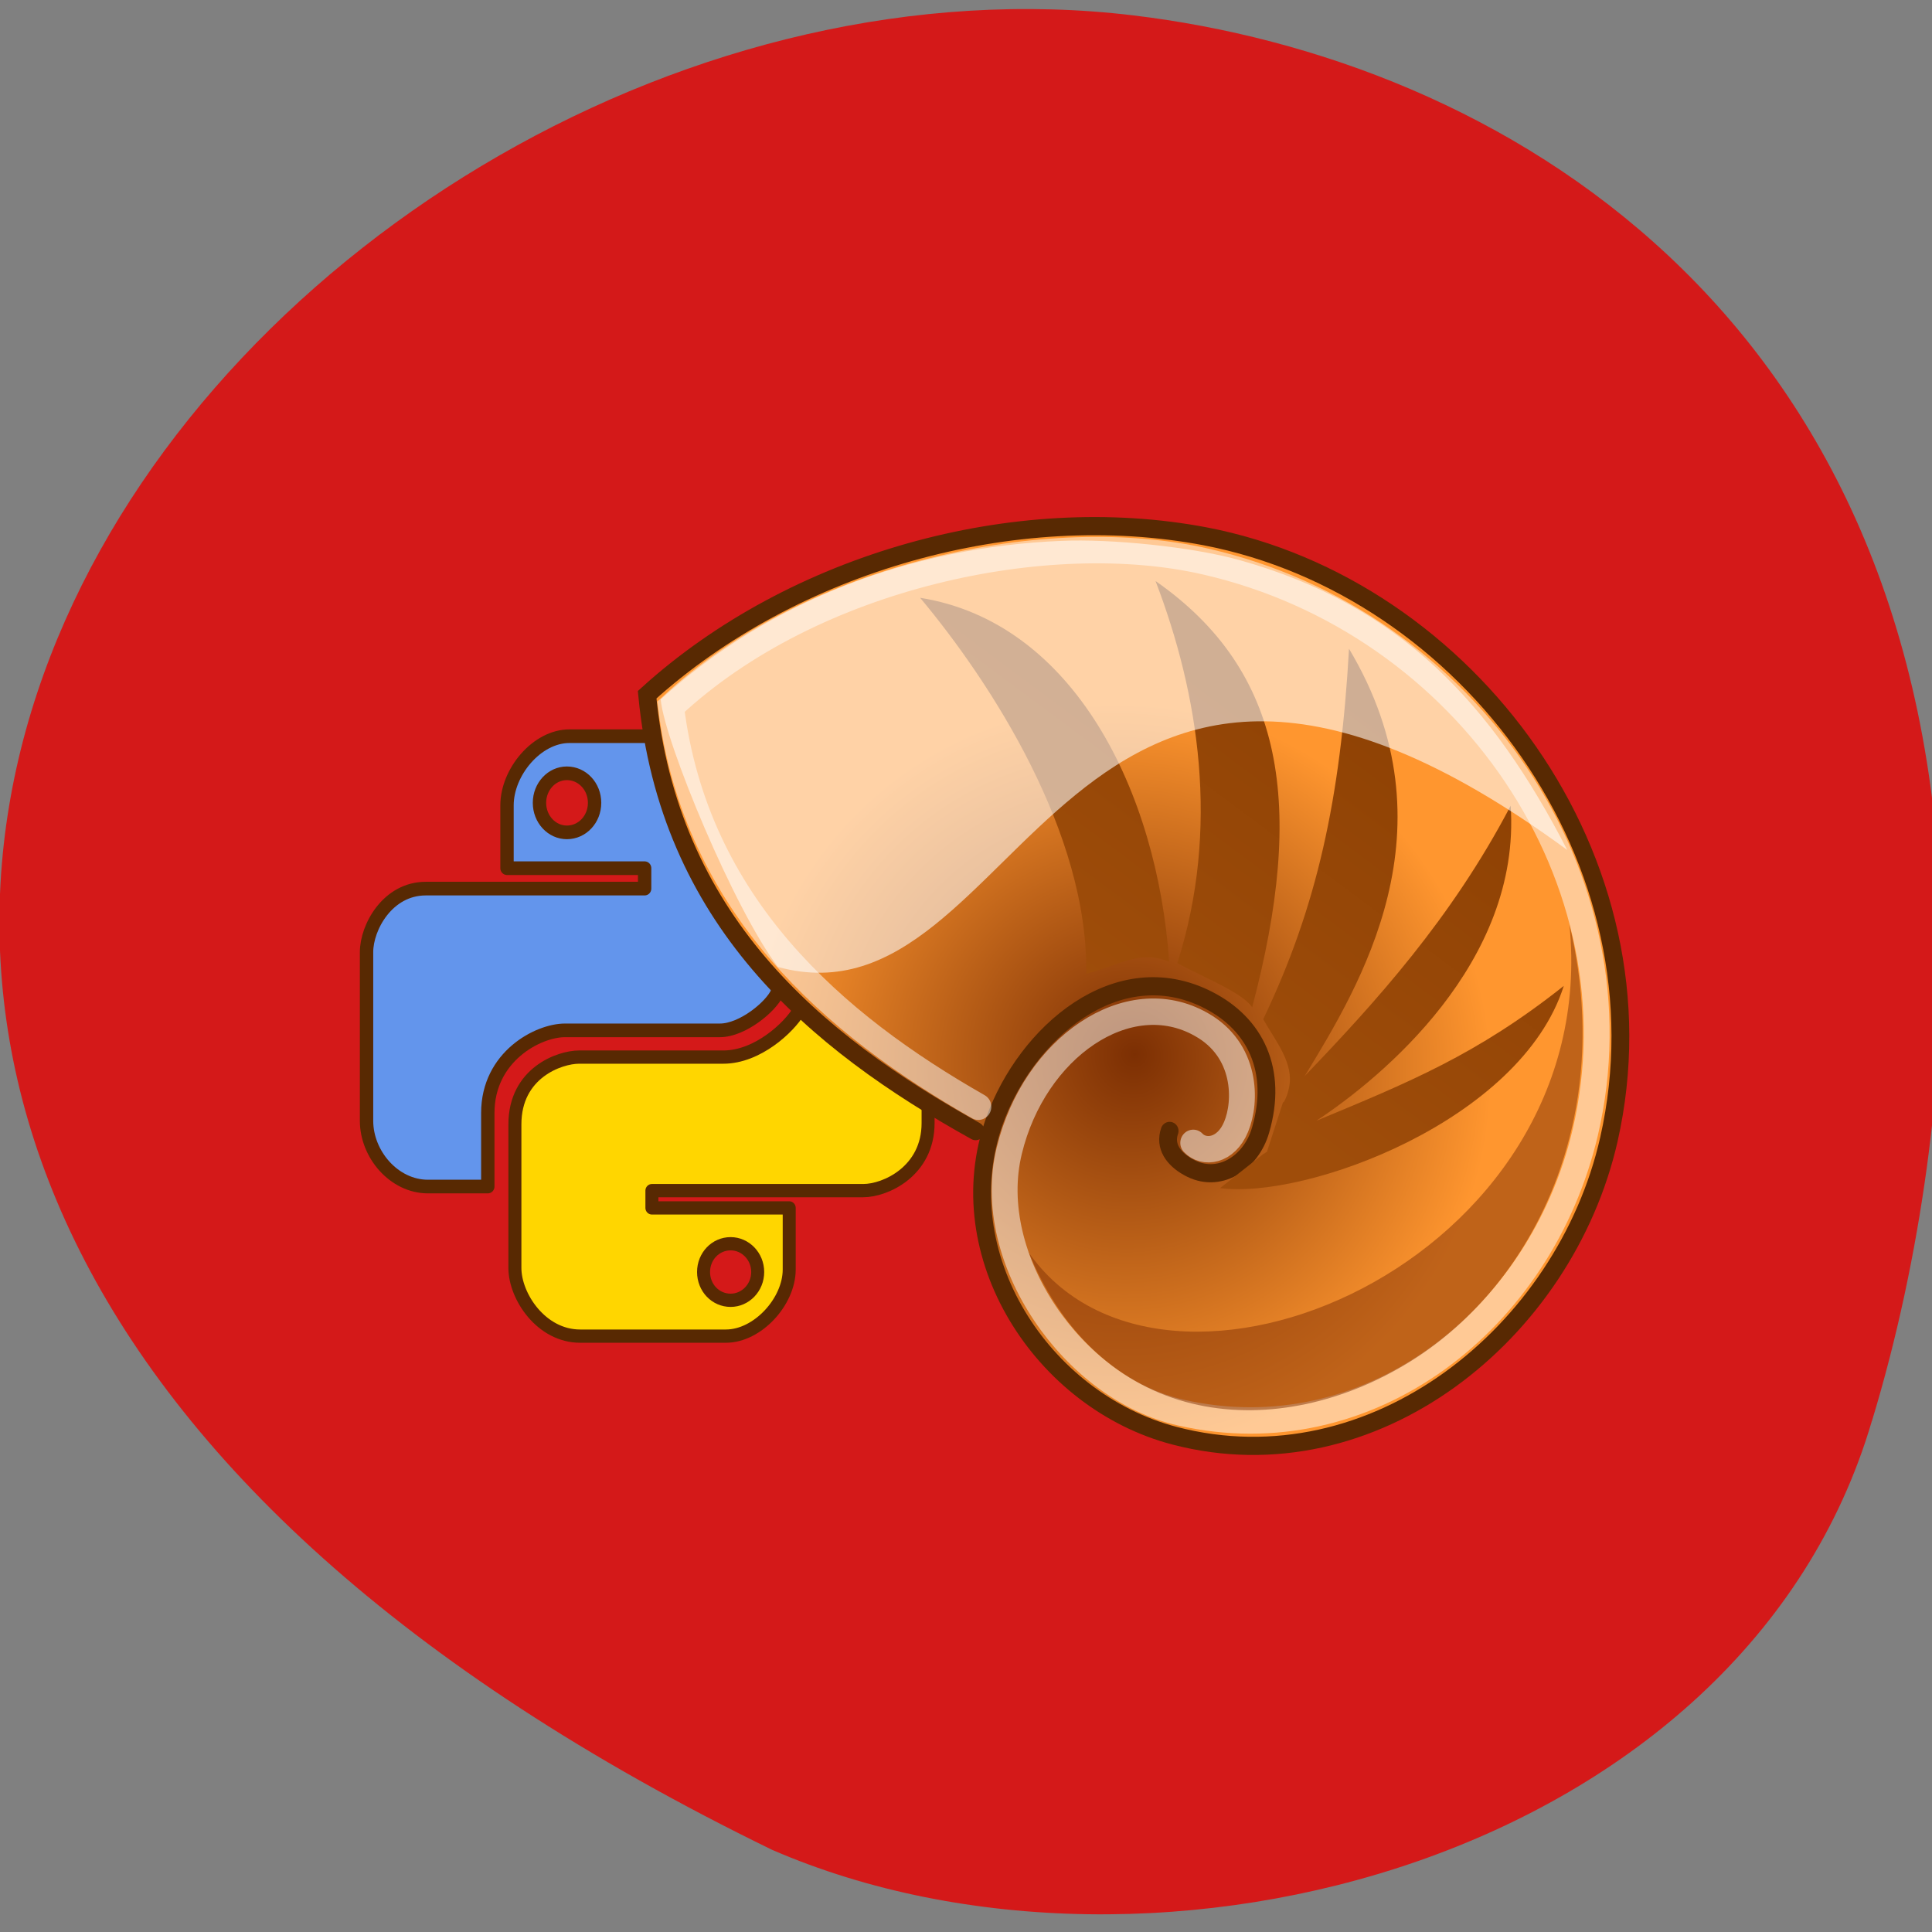 <svg xmlns="http://www.w3.org/2000/svg" viewBox="0 0 24 24"><rect x="0" y="0" width="24" height="24" fill="#808080" stroke="none"/><defs><linearGradient id="1" gradientUnits="userSpaceOnUse" x1="21.949" y1="8.433" x2="10.699" y2="23.879" gradientTransform="matrix(0.295 0 0 0.301 10.546 5.168)"><stop stop-color="#8c4003"/><stop offset="1" stop-color="#9f4d0a"/></linearGradient><radialGradient id="0" gradientUnits="userSpaceOnUse" cx="-2329.89" cy="4817.33" fx="-2330.44" fy="4816.59" r="12.333" gradientTransform="matrix(-1.276 -0.025 -0.024 1.254 -2846.05 -6071.97)"><stop stop-color="#7c2f03"/><stop offset="1" stop-color="#ff962f"/></radialGradient><radialGradient id="2" gradientUnits="userSpaceOnUse" cx="-1827.99" cy="3014.62" fx="-1825.76" fy="3010.16" r="11.683" gradientTransform="matrix(-0.287 0.239 -0.14 -0.175 -85.79 979.95)"><stop stop-color="#7f3003" stop-opacity="0.502"/><stop offset="1" stop-color="#7f3003" stop-opacity="0.502"/></radialGradient></defs><path d="m 23.254 17.652 c 0.621 -2.043 0.906 -4.285 0.863 -6.152 c -0.176 -7.656 -5.516 -10.766 -10.04 -11.309 c -10.813 -1.297 -23.07 13.742 -4.484 22.789 c 4.762 2.063 12.07 0.086 13.66 -5.328" fill="#d41919"/><g transform="matrix(0.295 0 0 0.301 10.546 5.168)"><g stroke="#582902"><g stroke-linejoin="round"><path d="m -3.763 13.214 c 0 0 -6.644 0 -8.01 0 c -1.366 0 -2.626 1.479 -2.626 2.853 c 0 1.375 0 2.594 0 2.594 h 5.795 v 0.843 c 0 0 -7.612 0 -9.217 0 c -1.605 0 -2.493 1.595 -2.493 2.62 c 0 1.038 0 5.577 0 6.965 c 0 1.375 1.154 2.711 2.586 2.711 c 1.419 0 2.52 0 2.52 0 c 0 0 0 -0.7 0 -3.035 c 0 -2.335 2.122 -3.411 3.249 -3.411 c 1.14 0 5.57 0 6.525 0 c 0.955 0 2.162 -0.986 2.414 -1.556 c 0.345 -0.739 0.637 -0.597 0.637 -3.139 c 0 -2.542 0 -7.445 0 -7.445 h -1.392 m -8.103 3.969 c -0.637 0 -1.154 -0.545 -1.154 -1.219 c 0 -0.674 0.517 -1.219 1.154 -1.219 c 0.65 0 1.167 0.545 1.167 1.219 c 0 0.674 -0.517 1.219 -1.167 1.219" fill="#6395ec" stroke-width="0.563"/><path d="m -2.119 24.563 c -0.398 0.661 -1.724 1.894 -3.169 1.894 c -1.18 0 -5.238 0 -6.074 0 c -0.822 0 -2.705 0.648 -2.705 2.775 c 0 2.14 0 4.721 0 5.927 c 0 1.18 1.114 2.814 2.745 2.814 c 1.631 0 4.801 0 6.14 0 c 1.339 0 2.666 -1.427 2.666 -2.75 c 0 -1.323 0 -2.542 0 -2.542 h -5.782 v -0.713 c 0 0 7.957 0 8.898 0 c 0.942 0 2.732 -0.804 2.732 -2.788 c 0 -1.712 0 -6.991 0 -6.991 m -8.315 11.971 c 0.623 0 1.14 0.519 1.14 1.167 c 0 0.648 -0.517 1.167 -1.14 1.167 c -0.637 0 -1.14 -0.519 -1.14 -1.167 c 0 -0.648 0.504 -1.167 1.14 -1.167" fill="#ffd600" stroke-width="0.547"/></g><path d="m 13.503 29.504 c -0.225 0.623 0.159 1.154 0.782 1.491 c 1.273 0.713 2.652 -0.156 3.05 -1.53 c 0.729 -2.451 -0.212 -4.371 -2.215 -5.369 c -3.819 -1.907 -7.665 1.362 -8.991 4.993 c -2 5.512 2 11.569 7.585 12.995 c 8.368 2.14 16.431 -4.228 18.287 -12.23 c 2.652 -11.504 -5.954 -22.813 -17 -24.889 c -7.997 -1.491 -17.332 1.051 -23.499 6.537 c 0.902 9.26 7.03 14.305 13.832 18.01" fill="url(#0)" stroke-linecap="round" stroke-width="0.75"/></g><path d="m 14.498 29.997 c 0.451 0.467 1.379 0.35 1.804 -0.661 c 0.451 -1.051 0.451 -3.178 -1.472 -4.228 c -3.077 -1.712 -7.03 0.96 -8.08 5.214 c -1.114 4.474 2.719 9.818 7.214 10.804 c 7.917 1.764 15.184 -3.813 17.04 -11.556 c 2.493 -10.427 -4.946 -21.09 -15.993 -23.566 c -6.511 -1.466 -16.51 0.493 -22.504 5.992 c 1.034 8.223 6.909 13.14 12.943 16.51" stroke-opacity="0.49" fill="none" stroke="#fff" stroke-linecap="round" stroke-width="1.09"/></g><path d="m 14.355 7.219 c 0.535 1.398 0.805 3.07 0.27 4.746 c 0.344 0.184 0.801 0.363 0.93 0.547 c 0.664 -2.508 0.402 -4.176 -1.199 -5.293 m -2.926 0.207 c 0.883 1.055 2.094 2.93 2.063 4.672 c 0.406 -0.105 0.66 -0.301 1.031 -0.152 c -0.148 -2.109 -1.18 -4.215 -3.094 -4.52 m 5.328 0.633 c -0.105 1.863 -0.398 3.207 -1.066 4.602 c 0.156 0.277 0.387 0.547 0.32 0.855 c -0.012 0.055 -0.031 0.117 -0.063 0.172 c -0.004 0.004 -0.008 0.004 -0.012 0.008 l -0.199 0.613 c -0.012 0.004 -0.02 0.012 -0.031 0.02 c -0.004 0 -0.012 0.004 -0.016 0.008 l -0.535 0.422 c 1.07 0.141 3.738 -0.836 4.27 -2.512 c -1.082 0.859 -1.938 1.203 -3.074 1.676 c 0.805 -0.531 2.547 -1.961 2.414 -3.914 c -0.738 1.41 -1.691 2.453 -2.559 3.359 c 0.684 -1.125 1.887 -3.074 0.551 -5.309" fill="url(#1)"/><path d="m 13.184 6.719 c -1.84 0.074 -3.617 0.73 -4.977 1.969 c 0.051 0.535 0.922 2.625 1.457 3.324 c 3.07 0.84 3.523 -6.06 9.805 -1.453 c -0.934 -1.813 -2.07 -3.043 -4.074 -3.602 c -0.586 -0.164 -1.598 -0.266 -2.211 -0.238" fill="#fff" fill-opacity="0.573"/><path d="m 12.773 15.551 c 1.688 2.43 7.145 0.133 6.723 -4.066 c 0.566 2.344 -0.402 4.438 -1.961 5.418 c -1.637 1.027 -3.844 0.891 -4.758 -1.352" fill="url(#2)"/></svg>